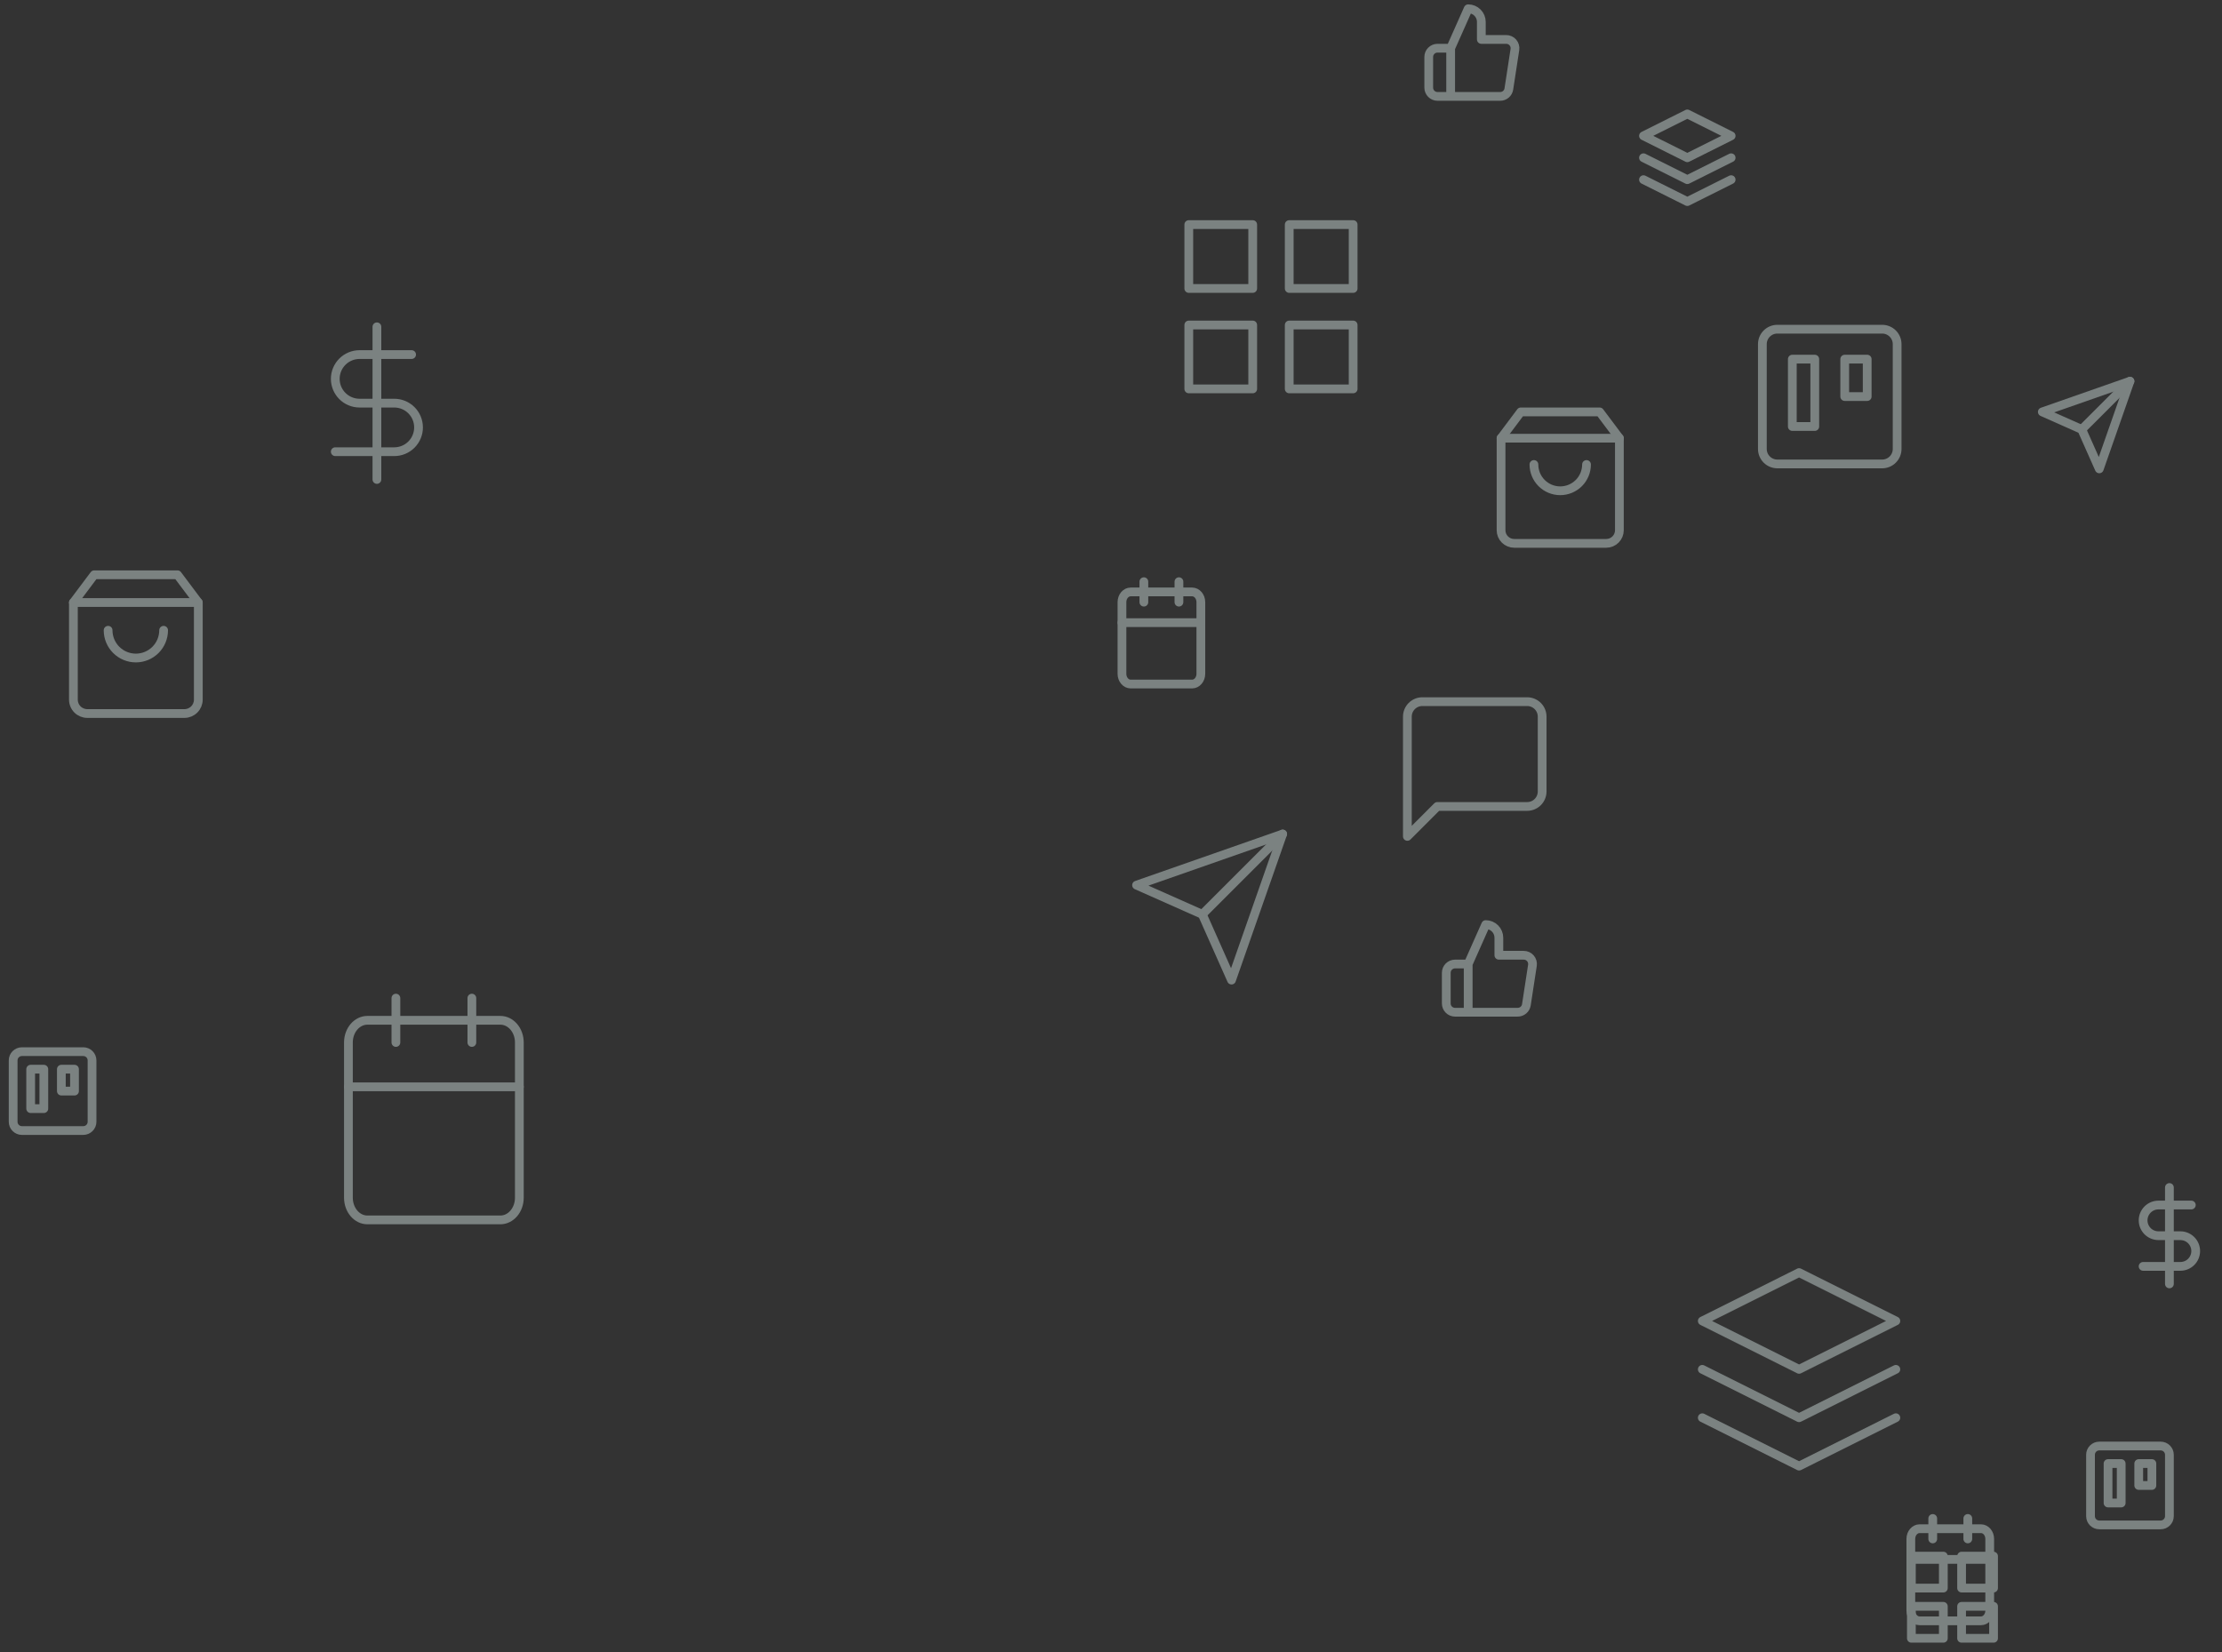 <svg width="507" height="377" viewBox="0 0 507 377" fill="none" xmlns="http://www.w3.org/2000/svg">
<rect x="0" y="0" width="507" height="377" fill="#333333" stroke="none"/>
<g opacity="0.4">
<path d="M493 330H479C477.895 330 477 330.895 477 332V346C477 347.105 477.895 348 479 348H493C494.105 348 495 347.105 495 346V332C495 330.895 494.105 330 493 330Z" stroke="#E5F7F6" stroke-width="2" stroke-linecap="round" stroke-linejoin="round"/>
<path d="M484 334H481V343H484V334Z" stroke="#E5F7F6" stroke-width="2" stroke-linecap="round" stroke-linejoin="round"/>
<path d="M491 334H488V339H491V334Z" stroke="#E5F7F6" stroke-width="2" stroke-linecap="round" stroke-linejoin="round"/>
<path d="M429.458 75.125H405.542C403.655 75.125 402.125 76.655 402.125 78.542V102.458C402.125 104.345 403.655 105.875 405.542 105.875H429.458C431.345 105.875 432.875 104.345 432.875 102.458V78.542C432.875 76.655 431.345 75.125 429.458 75.125Z" stroke="#E5F7F6" stroke-width="2" stroke-linecap="round" stroke-linejoin="round"/>
<path d="M414.083 81.958H408.958V97.333H414.083V81.958Z" stroke="#E5F7F6" stroke-width="2" stroke-linecap="round" stroke-linejoin="round"/>
<path d="M426.042 81.958H420.917V90.5H426.042V81.958Z" stroke="#E5F7F6" stroke-width="2" stroke-linecap="round" stroke-linejoin="round"/>
<path d="M19 240H5C3.895 240 3 240.895 3 242V256C3 257.105 3.895 258 5 258H19C20.105 258 21 257.105 21 256V242C21 240.895 20.105 240 19 240Z" stroke="#E5F7F6" stroke-width="2" stroke-linecap="round" stroke-linejoin="round"/>
<path d="M10 244H7V253H10V244Z" stroke="#E5F7F6" stroke-width="2" stroke-linecap="round" stroke-linejoin="round"/>
<path d="M17 244H14V249H17V244Z" stroke="#E5F7F6" stroke-width="2" stroke-linecap="round" stroke-linejoin="round"/>
<path d="M452 348.865H438C436.895 348.865 436 349.911 436 351.201V367.553C436 368.843 436.895 369.889 438 369.889H452C453.105 369.889 454 368.843 454 367.553V351.201C454 349.911 453.105 348.865 452 348.865Z" stroke="#E5F7F6" stroke-width="2" stroke-linecap="round" stroke-linejoin="round"/>
<path d="M449 346.529V351.201" stroke="#E5F7F6" stroke-width="2" stroke-linecap="round" stroke-linejoin="round"/>
<path d="M441 346.529V351.201" stroke="#E5F7F6" stroke-width="2" stroke-linecap="round" stroke-linejoin="round"/>
<path d="M436 355.873H454" stroke="#E5F7F6" stroke-width="2" stroke-linecap="round" stroke-linejoin="round"/>
<path d="M272 135.083H258C256.895 135.083 256 136.128 256 137.419V153.771C256 155.061 256.895 156.107 258 156.107H272C273.105 156.107 274 155.061 274 153.771V137.419C274 136.128 273.105 135.083 272 135.083Z" stroke="#E5F7F6" stroke-width="2" stroke-linecap="round" stroke-linejoin="round"/>
<path d="M269 132.746V137.418" stroke="#E5F7F6" stroke-width="2" stroke-linecap="round" stroke-linejoin="round"/>
<path d="M261 132.746V137.418" stroke="#E5F7F6" stroke-width="2" stroke-linecap="round" stroke-linejoin="round"/>
<path d="M256 142.091H274" stroke="#E5F7F6" stroke-width="2" stroke-linecap="round" stroke-linejoin="round"/>
<path d="M114.167 232.844H83.833C81.44 232.844 79.5 235.11 79.5 237.905V273.334C79.5 276.13 81.44 278.396 83.833 278.396H114.167C116.56 278.396 118.5 276.13 118.5 273.334V237.905C118.5 235.11 116.56 232.844 114.167 232.844Z" stroke="#E5F7F6" stroke-width="2" stroke-linecap="round" stroke-linejoin="round"/>
<path d="M107.667 227.781V237.904" stroke="#E5F7F6" stroke-width="2" stroke-linecap="round" stroke-linejoin="round"/>
<path d="M90.334 227.781V237.904" stroke="#E5F7F6" stroke-width="2" stroke-linecap="round" stroke-linejoin="round"/>
<path d="M79.5 248.028H118.5" stroke="#E5F7F6" stroke-width="2" stroke-linecap="round" stroke-linejoin="round"/>
<path d="M385 26L375 31L385 36L395 31L385 26Z" stroke="#E5F7F6" stroke-width="2" stroke-linecap="round" stroke-linejoin="round"/>
<path d="M375 41L385 46L395 41" stroke="#E5F7F6" stroke-width="2" stroke-linecap="round" stroke-linejoin="round"/>
<path d="M375 36L385 41L395 36" stroke="#E5F7F6" stroke-width="2" stroke-linecap="round" stroke-linejoin="round"/>
<path d="M410.5 290.417L388.417 301.458L410.5 312.5L432.583 301.458L410.5 290.417Z" stroke="#E5F7F6" stroke-width="2" stroke-linecap="round" stroke-linejoin="round"/>
<path d="M388.417 323.542L410.5 334.583L432.583 323.542" stroke="#E5F7F6" stroke-width="2" stroke-linecap="round" stroke-linejoin="round"/>
<path d="M388.417 312.5L410.5 323.542L432.583 312.5" stroke="#E5F7F6" stroke-width="2" stroke-linecap="round" stroke-linejoin="round"/>
<path d="M347 94L342.5 100V121C342.5 121.796 342.816 122.559 343.379 123.121C343.941 123.684 344.704 124 345.5 124H366.5C367.296 124 368.059 123.684 368.621 123.121C369.184 122.559 369.5 121.796 369.5 121V100L365 94H347Z" stroke="#E5F7F6" stroke-width="2" stroke-linecap="round" stroke-linejoin="round"/>
<path d="M342.5 100H369.5" stroke="#E5F7F6" stroke-width="2" stroke-linecap="round" stroke-linejoin="round"/>
<path d="M362 106C362 107.591 361.368 109.117 360.243 110.243C359.117 111.368 357.591 112 356 112C354.409 112 352.883 111.368 351.757 110.243C350.632 109.117 350 107.591 350 106" stroke="#E5F7F6" stroke-width="2" stroke-linecap="round" stroke-linejoin="round"/>
<path d="M21.5 131.167L16.75 137.5V159.667C16.75 160.507 17.084 161.312 17.677 161.906C18.271 162.5 19.077 162.833 19.917 162.833H42.083C42.923 162.833 43.729 162.5 44.322 161.906C44.916 161.312 45.25 160.507 45.25 159.667V137.5L40.5 131.167H21.5Z" stroke="#E5F7F6" stroke-width="2" stroke-linecap="round" stroke-linejoin="round"/>
<path d="M16.75 137.5H45.25" stroke="#E5F7F6" stroke-width="2" stroke-linecap="round" stroke-linejoin="round"/>
<path d="M37.333 143.833C37.333 145.513 36.666 147.124 35.478 148.312C34.291 149.499 32.679 150.167 31 150.167C29.32 150.167 27.709 149.499 26.521 148.312C25.334 147.124 24.666 145.513 24.666 143.833" stroke="#E5F7F6" stroke-width="2" stroke-linecap="round" stroke-linejoin="round"/>
<path d="M331 22H328C327.47 22 326.961 21.789 326.586 21.414C326.211 21.039 326 20.53 326 20V13C326 12.47 326.211 11.961 326.586 11.586C326.961 11.211 327.47 11 328 11H331M338 9V5C338 4.204 337.684 3.441 337.121 2.879C336.559 2.316 335.796 2 335 2L331 11V22H342.28C342.762 22.006 343.23 21.836 343.598 21.524C343.965 21.212 344.208 20.777 344.28 20.3L345.66 11.3C345.704 11.013 345.684 10.721 345.603 10.442C345.523 10.164 345.382 9.906 345.192 9.688C345.002 9.469 344.766 9.294 344.502 9.175C344.237 9.056 343.95 8.997 343.66 9H338Z" stroke="#E5F7F6" stroke-width="2" stroke-linecap="round" stroke-linejoin="round"/>
<path d="M335 231H332C331.47 231 330.961 230.789 330.586 230.414C330.211 230.039 330 229.53 330 229V222C330 221.47 330.211 220.961 330.586 220.586C330.961 220.211 331.47 220 332 220H335M342 218V214C342 213.204 341.684 212.441 341.121 211.879C340.559 211.316 339.796 211 339 211L335 220V231H346.28C346.762 231.005 347.23 230.836 347.598 230.524C347.965 230.212 348.208 229.777 348.28 229.3L349.66 220.3C349.704 220.013 349.684 219.721 349.603 219.442C349.523 219.164 349.382 218.906 349.192 218.688C349.002 218.469 348.766 218.294 348.502 218.175C348.237 218.057 347.95 217.997 347.66 218H342Z" stroke="#E5F7F6" stroke-width="2" stroke-linecap="round" stroke-linejoin="round"/>
<path d="M285.833 51.25H271.25V65.833H285.833V51.25Z" stroke="#E5F7F6" stroke-width="2" stroke-linecap="round" stroke-linejoin="round"/>
<path d="M308.75 51.25H294.167V65.833H308.75V51.25Z" stroke="#E5F7F6" stroke-width="2" stroke-linecap="round" stroke-linejoin="round"/>
<path d="M308.75 74.167H294.167V88.75H308.75V74.167Z" stroke="#E5F7F6" stroke-width="2" stroke-linecap="round" stroke-linejoin="round"/>
<path d="M285.833 74.167H271.25V88.75H285.833V74.167Z" stroke="#E5F7F6" stroke-width="2" stroke-linecap="round" stroke-linejoin="round"/>
<path d="M443.417 355.125H436.125V362.417H443.417V355.125Z" stroke="#E5F7F6" stroke-width="2" stroke-linecap="round" stroke-linejoin="round"/>
<path d="M454.875 355.125H447.583V362.417H454.875V355.125Z" stroke="#E5F7F6" stroke-width="2" stroke-linecap="round" stroke-linejoin="round"/>
<path d="M454.875 366.583H447.583V373.875H454.875V366.583Z" stroke="#E5F7F6" stroke-width="2" stroke-linecap="round" stroke-linejoin="round"/>
<path d="M443.417 366.583H436.125V373.875H443.417V366.583Z" stroke="#E5F7F6" stroke-width="2" stroke-linecap="round" stroke-linejoin="round"/>
<path d="M495 271V293" stroke="#E5F7F6" stroke-width="2" stroke-linecap="round" stroke-linejoin="round"/>
<path d="M500 275H492.5C491.572 275 490.682 275.369 490.025 276.025C489.369 276.682 489 277.572 489 278.5C489 279.428 489.369 280.318 490.025 280.975C490.682 281.631 491.572 282 492.5 282H497.5C498.428 282 499.318 282.369 499.975 283.025C500.631 283.682 501 284.572 501 285.5C501 286.428 500.631 287.318 499.975 287.975C499.318 288.631 498.428 289 497.5 289H489" stroke="#E5F7F6" stroke-width="2" stroke-linecap="round" stroke-linejoin="round"/>
<path d="M86 74.583V109.417" stroke="#E5F7F6" stroke-width="2" stroke-linecap="round" stroke-linejoin="round"/>
<path d="M93.917 80.917H82.042C80.572 80.917 79.162 81.501 78.123 82.54C77.084 83.579 76.5 84.989 76.5 86.458C76.5 87.928 77.084 89.338 78.123 90.377C79.162 91.416 80.572 92 82.042 92H89.958C91.428 92 92.838 92.584 93.877 93.623C94.916 94.662 95.5 96.072 95.5 97.542C95.5 99.011 94.916 100.421 93.877 101.46C92.838 102.499 91.428 103.083 89.958 103.083H76.5" stroke="#E5F7F6" stroke-width="2" stroke-linecap="round" stroke-linejoin="round"/>
<path d="M351.875 180.625C351.875 181.531 351.515 182.4 350.874 183.041C350.234 183.682 349.364 184.042 348.458 184.042H327.958L321.125 190.875V163.542C321.125 162.636 321.485 161.766 322.126 161.126C322.766 160.485 323.636 160.125 324.542 160.125H348.458C349.364 160.125 350.234 160.485 350.874 161.126C351.515 161.766 351.875 162.636 351.875 163.542V180.625Z" stroke="#E5F7F6" stroke-width="2" stroke-linecap="round" stroke-linejoin="round"/>
<path d="M486 87L475 98" stroke="#E5F7F6" stroke-width="2" stroke-linecap="round" stroke-linejoin="round"/>
<path d="M486 87L479 107L475 98L466 94L486 87Z" stroke="#E5F7F6" stroke-width="2" stroke-linecap="round" stroke-linejoin="round"/>
<path d="M292.667 190.333L274.333 208.667" stroke="#E5F7F6" stroke-width="2" stroke-linecap="round" stroke-linejoin="round"/>
<path d="M292.667 190.333L281 223.667L274.333 208.667L259.333 202L292.667 190.333Z" stroke="#E5F7F6" stroke-width="2" stroke-linecap="round" stroke-linejoin="round"/>
</g>
</svg>
